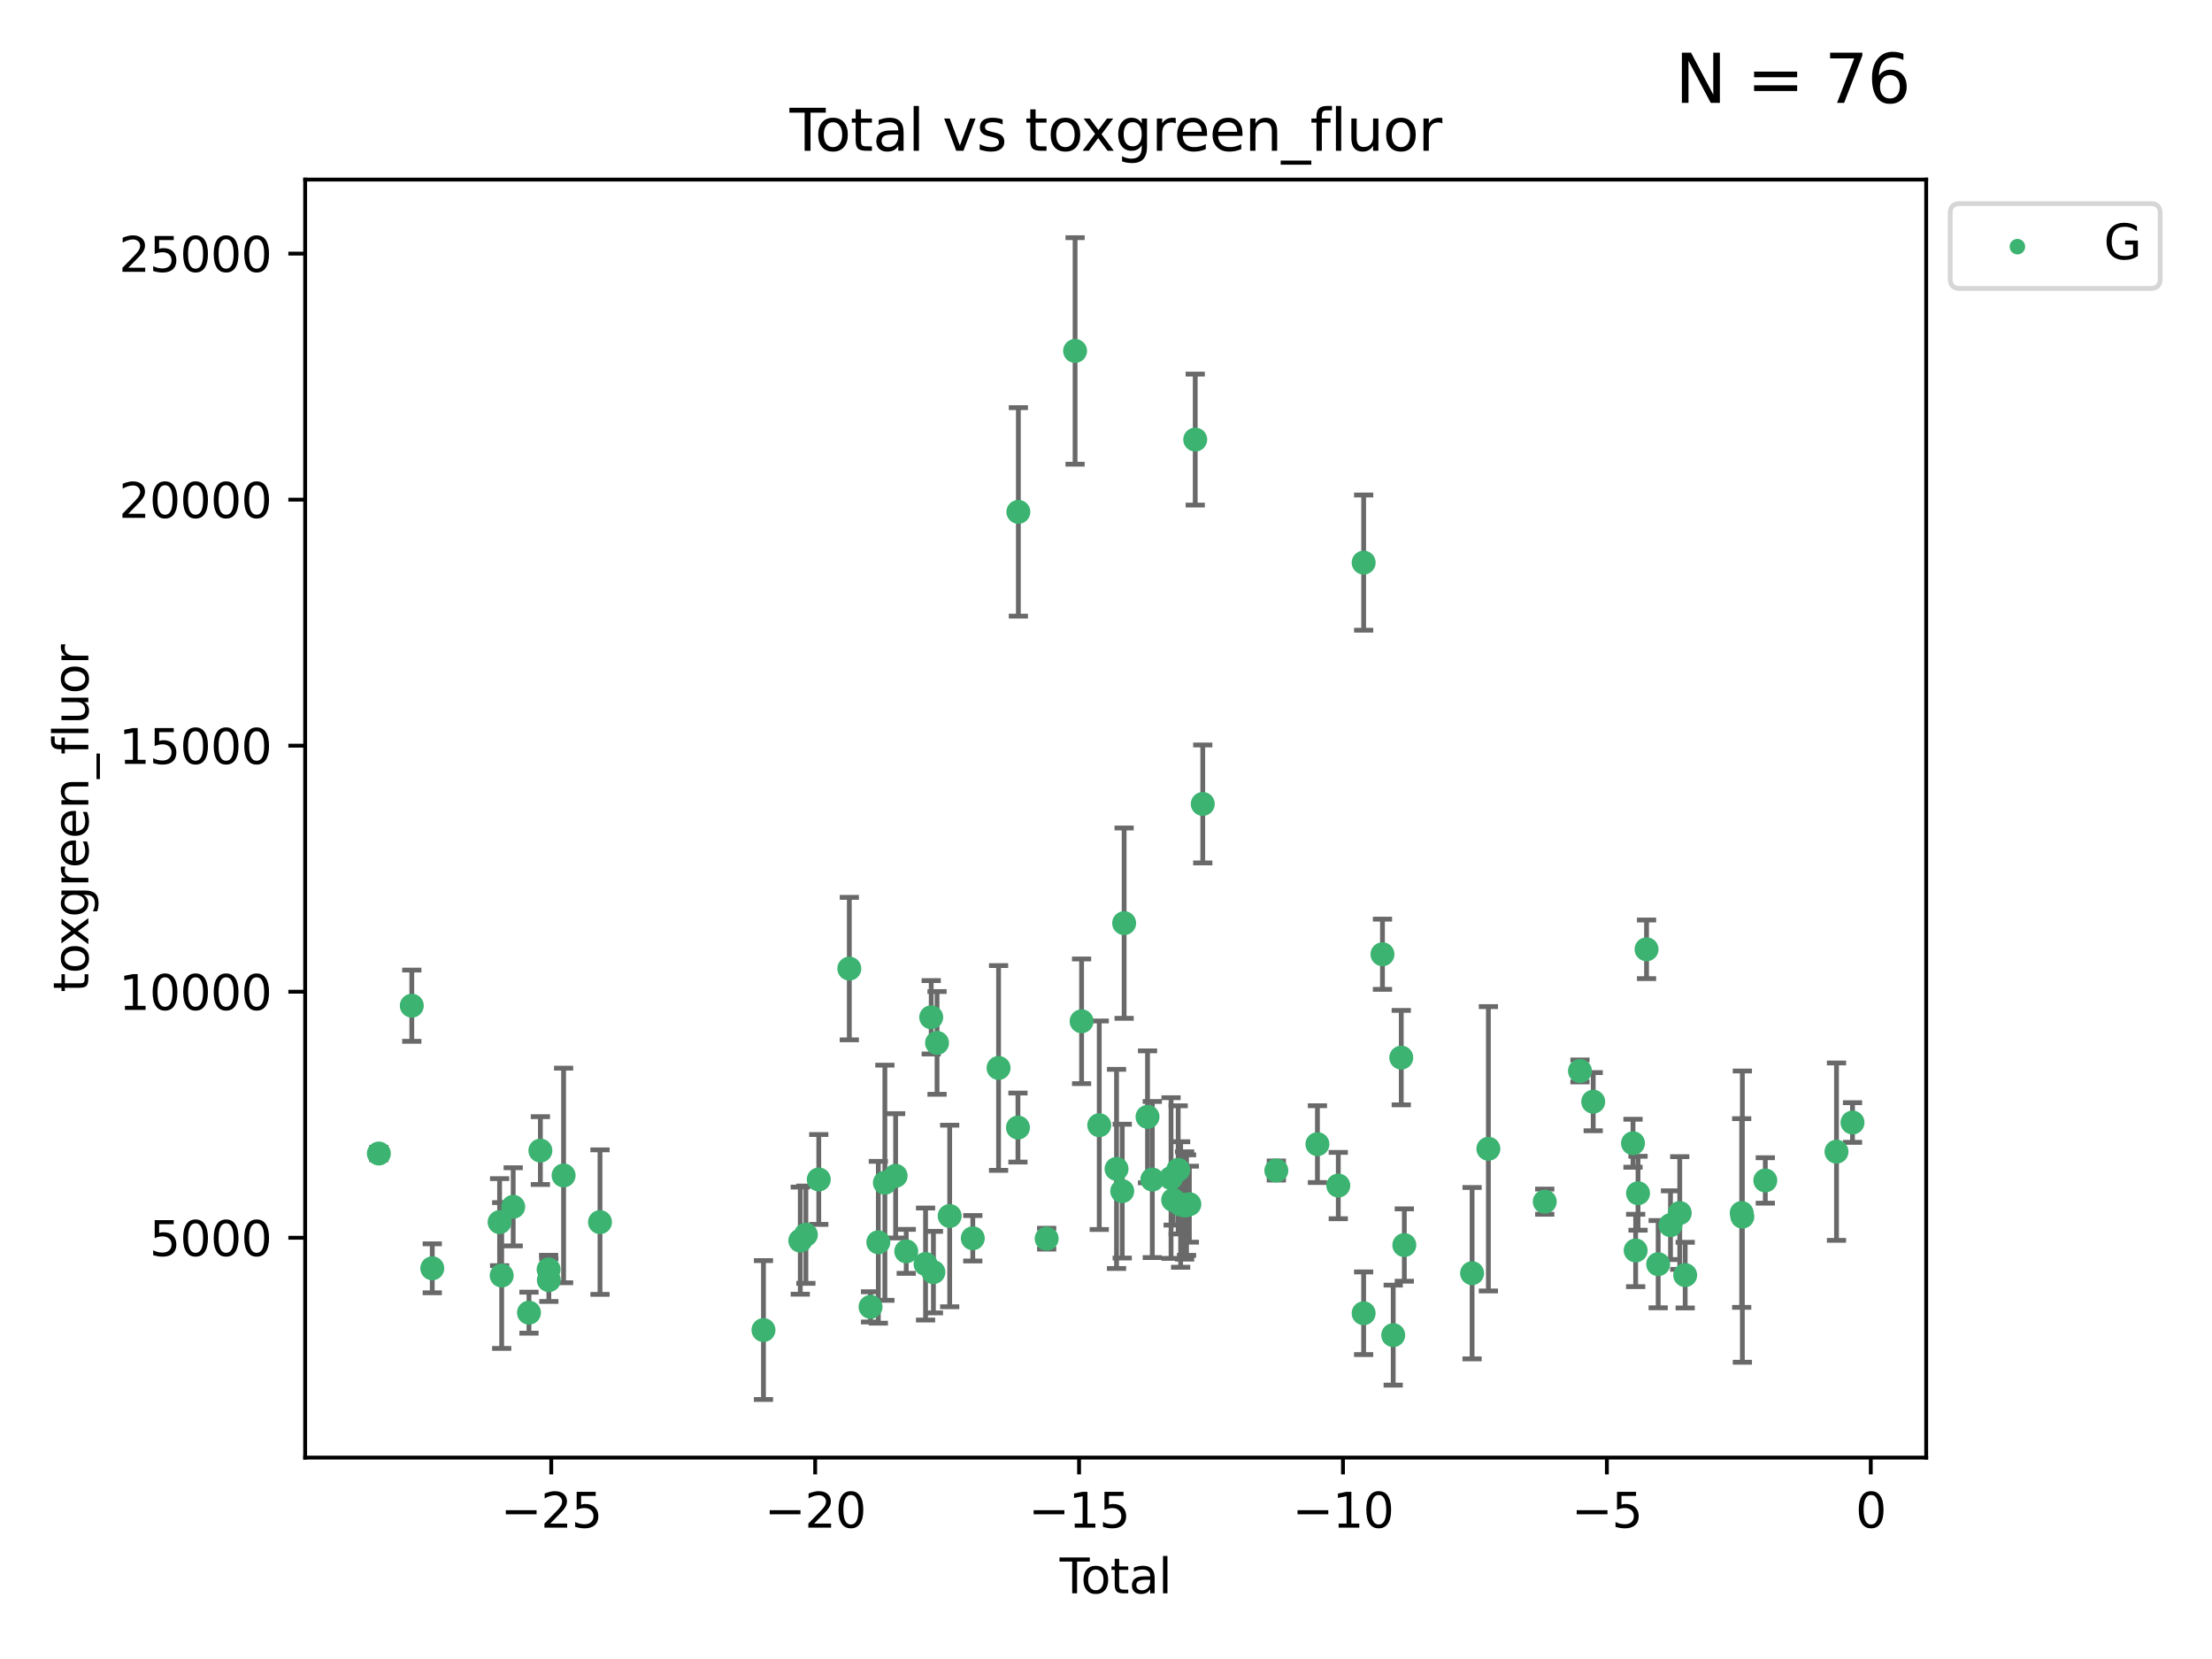 <?xml version="1.0" encoding="utf-8" standalone="no"?>
<!DOCTYPE svg PUBLIC "-//W3C//DTD SVG 1.1//EN"
  "http://www.w3.org/Graphics/SVG/1.1/DTD/svg11.dtd">
<svg xmlns:xlink="http://www.w3.org/1999/xlink" width="460.8pt" height="345.6pt" viewBox="0 0 460.8 345.6" xmlns="http://www.w3.org/2000/svg" version="1.1">
 <defs>
  <style type="text/css">*{stroke-linejoin: round; stroke-linecap: butt}</style>
 </defs>
 <g id="figure_1">
  <g id="patch_1">
   <path d="M 0 345.6 
L 460.8 345.6 
L 460.8 0 
L 0 0 
z
" style="fill: #ffffff"/>
  </g>
  <g id="axes_1">
   <g id="patch_2">
    <path d="M 63.571 303.64 
L 401.26 303.64 
L 401.26 37.411 
L 63.571 37.411 
z
" style="fill: #ffffff"/>
   </g>
   <g id="PathCollection_1">
    <defs>
     <path id="ma7e3e841c3" d="M 0 1.118 
C 0.297 1.118 0.581 1 0.791 0.791 
C 1 0.581 1.118 0.297 1.118 0 
C 1.118 -0.297 1 -0.581 0.791 -0.791 
C 0.581 -1 0.297 -1.118 0 -1.118 
C -0.297 -1.118 -0.581 -1 -0.791 -0.791 
C -1 -0.581 -1.118 -0.297 -1.118 0 
C -1.118 0.297 -1 0.581 -0.791 0.791 
C -0.581 1 -0.297 1.118 0 1.118 
z
" style="stroke: #3cb371"/>
    </defs>
    <g clip-path="url(#pd34a55f115)">
     <use xlink:href="#ma7e3e841c3" x="78.921" y="240.299" style="fill: #3cb371; stroke: #3cb371"/>
     <use xlink:href="#ma7e3e841c3" x="85.785" y="209.503" style="fill: #3cb371; stroke: #3cb371"/>
     <use xlink:href="#ma7e3e841c3" x="90.049" y="264.212" style="fill: #3cb371; stroke: #3cb371"/>
     <use xlink:href="#ma7e3e841c3" x="104.076" y="254.595" style="fill: #3cb371; stroke: #3cb371"/>
     <use xlink:href="#ma7e3e841c3" x="104.513" y="265.711" style="fill: #3cb371; stroke: #3cb371"/>
     <use xlink:href="#ma7e3e841c3" x="106.91" y="251.399" style="fill: #3cb371; stroke: #3cb371"/>
     <use xlink:href="#ma7e3e841c3" x="110.196" y="273.451" style="fill: #3cb371; stroke: #3cb371"/>
     <use xlink:href="#ma7e3e841c3" x="112.572" y="239.687" style="fill: #3cb371; stroke: #3cb371"/>
     <use xlink:href="#ma7e3e841c3" x="114.287" y="264.455" style="fill: #3cb371; stroke: #3cb371"/>
     <use xlink:href="#ma7e3e841c3" x="114.333" y="266.675" style="fill: #3cb371; stroke: #3cb371"/>
     <use xlink:href="#ma7e3e841c3" x="117.409" y="244.868" style="fill: #3cb371; stroke: #3cb371"/>
     <use xlink:href="#ma7e3e841c3" x="124.992" y="254.591" style="fill: #3cb371; stroke: #3cb371"/>
     <use xlink:href="#ma7e3e841c3" x="159.045" y="277.073" style="fill: #3cb371; stroke: #3cb371"/>
     <use xlink:href="#ma7e3e841c3" x="166.713" y="258.45" style="fill: #3cb371; stroke: #3cb371"/>
     <use xlink:href="#ma7e3e841c3" x="167.88" y="257.208" style="fill: #3cb371; stroke: #3cb371"/>
     <use xlink:href="#ma7e3e841c3" x="170.565" y="245.703" style="fill: #3cb371; stroke: #3cb371"/>
     <use xlink:href="#ma7e3e841c3" x="176.928" y="201.776" style="fill: #3cb371; stroke: #3cb371"/>
     <use xlink:href="#ma7e3e841c3" x="181.351" y="272.245" style="fill: #3cb371; stroke: #3cb371"/>
     <use xlink:href="#ma7e3e841c3" x="182.971" y="258.786" style="fill: #3cb371; stroke: #3cb371"/>
     <use xlink:href="#ma7e3e841c3" x="184.336" y="246.382" style="fill: #3cb371; stroke: #3cb371"/>
     <use xlink:href="#ma7e3e841c3" x="186.574" y="244.947" style="fill: #3cb371; stroke: #3cb371"/>
     <use xlink:href="#ma7e3e841c3" x="188.787" y="260.679" style="fill: #3cb371; stroke: #3cb371"/>
     <use xlink:href="#ma7e3e841c3" x="192.812" y="263.32" style="fill: #3cb371; stroke: #3cb371"/>
     <use xlink:href="#ma7e3e841c3" x="193.988" y="211.918" style="fill: #3cb371; stroke: #3cb371"/>
     <use xlink:href="#ma7e3e841c3" x="194.447" y="265.008" style="fill: #3cb371; stroke: #3cb371"/>
     <use xlink:href="#ma7e3e841c3" x="195.203" y="217.256" style="fill: #3cb371; stroke: #3cb371"/>
     <use xlink:href="#ma7e3e841c3" x="197.837" y="253.313" style="fill: #3cb371; stroke: #3cb371"/>
     <use xlink:href="#ma7e3e841c3" x="202.649" y="257.952" style="fill: #3cb371; stroke: #3cb371"/>
     <use xlink:href="#ma7e3e841c3" x="208.019" y="222.477" style="fill: #3cb371; stroke: #3cb371"/>
     <use xlink:href="#ma7e3e841c3" x="212.057" y="234.891" style="fill: #3cb371; stroke: #3cb371"/>
     <use xlink:href="#ma7e3e841c3" x="212.144" y="106.634" style="fill: #3cb371; stroke: #3cb371"/>
     <use xlink:href="#ma7e3e841c3" x="218.04" y="258.042" style="fill: #3cb371; stroke: #3cb371"/>
     <use xlink:href="#ma7e3e841c3" x="223.96" y="73.106" style="fill: #3cb371; stroke: #3cb371"/>
     <use xlink:href="#ma7e3e841c3" x="225.315" y="212.753" style="fill: #3cb371; stroke: #3cb371"/>
     <use xlink:href="#ma7e3e841c3" x="228.993" y="234.403" style="fill: #3cb371; stroke: #3cb371"/>
     <use xlink:href="#ma7e3e841c3" x="232.596" y="243.505" style="fill: #3cb371; stroke: #3cb371"/>
     <use xlink:href="#ma7e3e841c3" x="233.781" y="248.134" style="fill: #3cb371; stroke: #3cb371"/>
     <use xlink:href="#ma7e3e841c3" x="234.179" y="192.308" style="fill: #3cb371; stroke: #3cb371"/>
     <use xlink:href="#ma7e3e841c3" x="239.053" y="232.661" style="fill: #3cb371; stroke: #3cb371"/>
     <use xlink:href="#ma7e3e841c3" x="240.046" y="245.721" style="fill: #3cb371; stroke: #3cb371"/>
     <use xlink:href="#ma7e3e841c3" x="243.952" y="245.408" style="fill: #3cb371; stroke: #3cb371"/>
     <use xlink:href="#ma7e3e841c3" x="244.39" y="249.975" style="fill: #3cb371; stroke: #3cb371"/>
     <use xlink:href="#ma7e3e841c3" x="245.439" y="243.701" style="fill: #3cb371; stroke: #3cb371"/>
     <use xlink:href="#ma7e3e841c3" x="245.949" y="250.92" style="fill: #3cb371; stroke: #3cb371"/>
     <use xlink:href="#ma7e3e841c3" x="246.773" y="251.124" style="fill: #3cb371; stroke: #3cb371"/>
     <use xlink:href="#ma7e3e841c3" x="247.177" y="251.046" style="fill: #3cb371; stroke: #3cb371"/>
     <use xlink:href="#ma7e3e841c3" x="247.765" y="250.854" style="fill: #3cb371; stroke: #3cb371"/>
     <use xlink:href="#ma7e3e841c3" x="248.988" y="91.572" style="fill: #3cb371; stroke: #3cb371"/>
     <use xlink:href="#ma7e3e841c3" x="250.557" y="167.476" style="fill: #3cb371; stroke: #3cb371"/>
     <use xlink:href="#ma7e3e841c3" x="265.884" y="243.838" style="fill: #3cb371; stroke: #3cb371"/>
     <use xlink:href="#ma7e3e841c3" x="274.445" y="238.348" style="fill: #3cb371; stroke: #3cb371"/>
     <use xlink:href="#ma7e3e841c3" x="278.788" y="246.973" style="fill: #3cb371; stroke: #3cb371"/>
     <use xlink:href="#ma7e3e841c3" x="284.07" y="273.574" style="fill: #3cb371; stroke: #3cb371"/>
     <use xlink:href="#ma7e3e841c3" x="284.076" y="117.2" style="fill: #3cb371; stroke: #3cb371"/>
     <use xlink:href="#ma7e3e841c3" x="287.995" y="198.787" style="fill: #3cb371; stroke: #3cb371"/>
     <use xlink:href="#ma7e3e841c3" x="290.231" y="278.131" style="fill: #3cb371; stroke: #3cb371"/>
     <use xlink:href="#ma7e3e841c3" x="291.908" y="220.323" style="fill: #3cb371; stroke: #3cb371"/>
     <use xlink:href="#ma7e3e841c3" x="292.545" y="259.368" style="fill: #3cb371; stroke: #3cb371"/>
     <use xlink:href="#ma7e3e841c3" x="306.664" y="265.228" style="fill: #3cb371; stroke: #3cb371"/>
     <use xlink:href="#ma7e3e841c3" x="310.056" y="239.312" style="fill: #3cb371; stroke: #3cb371"/>
     <use xlink:href="#ma7e3e841c3" x="321.798" y="250.329" style="fill: #3cb371; stroke: #3cb371"/>
     <use xlink:href="#ma7e3e841c3" x="329.136" y="223.102" style="fill: #3cb371; stroke: #3cb371"/>
     <use xlink:href="#ma7e3e841c3" x="331.895" y="229.499" style="fill: #3cb371; stroke: #3cb371"/>
     <use xlink:href="#ma7e3e841c3" x="340.185" y="238.157" style="fill: #3cb371; stroke: #3cb371"/>
     <use xlink:href="#ma7e3e841c3" x="340.737" y="260.493" style="fill: #3cb371; stroke: #3cb371"/>
     <use xlink:href="#ma7e3e841c3" x="341.232" y="248.573" style="fill: #3cb371; stroke: #3cb371"/>
     <use xlink:href="#ma7e3e841c3" x="343.005" y="197.758" style="fill: #3cb371; stroke: #3cb371"/>
     <use xlink:href="#ma7e3e841c3" x="345.43" y="263.349" style="fill: #3cb371; stroke: #3cb371"/>
     <use xlink:href="#ma7e3e841c3" x="347.996" y="255.227" style="fill: #3cb371; stroke: #3cb371"/>
     <use xlink:href="#ma7e3e841c3" x="349.922" y="252.692" style="fill: #3cb371; stroke: #3cb371"/>
     <use xlink:href="#ma7e3e841c3" x="351.057" y="265.63" style="fill: #3cb371; stroke: #3cb371"/>
     <use xlink:href="#ma7e3e841c3" x="362.826" y="252.69" style="fill: #3cb371; stroke: #3cb371"/>
     <use xlink:href="#ma7e3e841c3" x="362.965" y="253.443" style="fill: #3cb371; stroke: #3cb371"/>
     <use xlink:href="#ma7e3e841c3" x="367.746" y="245.91" style="fill: #3cb371; stroke: #3cb371"/>
     <use xlink:href="#ma7e3e841c3" x="382.576" y="239.914" style="fill: #3cb371; stroke: #3cb371"/>
     <use xlink:href="#ma7e3e841c3" x="385.911" y="233.84" style="fill: #3cb371; stroke: #3cb371"/>
    </g>
   </g>
   <g id="matplotlib.axis_1">
    <g id="xtick_1">
     <g id="line2d_1">
      <defs>
       <path id="m76629c519f" d="M 0 0 
L 0 3.5 
" style="stroke: #000000; stroke-width: 0.8"/>
      </defs>
      <g>
       <use xlink:href="#m76629c519f" x="114.838" y="303.64" style="stroke: #000000; stroke-width: 0.8"/>
      </g>
     </g>
     <g id="text_1">
      <!-- −25 -->
      <g transform="translate(104.285 318.238)scale(0.1 -0.1)">
       <defs>
        <path id="DejaVuSans-2212" d="M 678 2272 
L 4684 2272 
L 4684 1741 
L 678 1741 
L 678 2272 
z
" transform="scale(0.016)"/>
        <path id="DejaVuSans-32" d="M 1228 531 
L 3431 531 
L 3431 0 
L 469 0 
L 469 531 
Q 828 903 1448 1529 
Q 2069 2156 2228 2338 
Q 2531 2678 2651 2914 
Q 2772 3150 2772 3378 
Q 2772 3750 2511 3984 
Q 2250 4219 1831 4219 
Q 1534 4219 1204 4116 
Q 875 4013 500 3803 
L 500 4441 
Q 881 4594 1212 4672 
Q 1544 4750 1819 4750 
Q 2544 4750 2975 4387 
Q 3406 4025 3406 3419 
Q 3406 3131 3298 2873 
Q 3191 2616 2906 2266 
Q 2828 2175 2409 1742 
Q 1991 1309 1228 531 
z
" transform="scale(0.016)"/>
        <path id="DejaVuSans-35" d="M 691 4666 
L 3169 4666 
L 3169 4134 
L 1269 4134 
L 1269 2991 
Q 1406 3038 1543 3061 
Q 1681 3084 1819 3084 
Q 2600 3084 3056 2656 
Q 3513 2228 3513 1497 
Q 3513 744 3044 326 
Q 2575 -91 1722 -91 
Q 1428 -91 1123 -41 
Q 819 9 494 109 
L 494 744 
Q 775 591 1075 516 
Q 1375 441 1709 441 
Q 2250 441 2565 725 
Q 2881 1009 2881 1497 
Q 2881 1984 2565 2268 
Q 2250 2553 1709 2553 
Q 1456 2553 1204 2497 
Q 953 2441 691 2322 
L 691 4666 
z
" transform="scale(0.016)"/>
       </defs>
       <use xlink:href="#DejaVuSans-2212"/>
       <use xlink:href="#DejaVuSans-32" x="83.789"/>
       <use xlink:href="#DejaVuSans-35" x="147.412"/>
      </g>
     </g>
    </g>
    <g id="xtick_2">
     <g id="line2d_2">
      <g>
       <use xlink:href="#m76629c519f" x="169.814" y="303.64" style="stroke: #000000; stroke-width: 0.8"/>
      </g>
     </g>
     <g id="text_2">
      <!-- −20 -->
      <g transform="translate(159.261 318.238)scale(0.1 -0.1)">
       <defs>
        <path id="DejaVuSans-30" d="M 2034 4250 
Q 1547 4250 1301 3770 
Q 1056 3291 1056 2328 
Q 1056 1369 1301 889 
Q 1547 409 2034 409 
Q 2525 409 2770 889 
Q 3016 1369 3016 2328 
Q 3016 3291 2770 3770 
Q 2525 4250 2034 4250 
z
M 2034 4750 
Q 2819 4750 3233 4129 
Q 3647 3509 3647 2328 
Q 3647 1150 3233 529 
Q 2819 -91 2034 -91 
Q 1250 -91 836 529 
Q 422 1150 422 2328 
Q 422 3509 836 4129 
Q 1250 4750 2034 4750 
z
" transform="scale(0.016)"/>
       </defs>
       <use xlink:href="#DejaVuSans-2212"/>
       <use xlink:href="#DejaVuSans-32" x="83.789"/>
       <use xlink:href="#DejaVuSans-30" x="147.412"/>
      </g>
     </g>
    </g>
    <g id="xtick_3">
     <g id="line2d_3">
      <g>
       <use xlink:href="#m76629c519f" x="224.79" y="303.64" style="stroke: #000000; stroke-width: 0.8"/>
      </g>
     </g>
     <g id="text_3">
      <!-- −15 -->
      <g transform="translate(214.237 318.238)scale(0.1 -0.1)">
       <defs>
        <path id="DejaVuSans-31" d="M 794 531 
L 1825 531 
L 1825 4091 
L 703 3866 
L 703 4441 
L 1819 4666 
L 2450 4666 
L 2450 531 
L 3481 531 
L 3481 0 
L 794 0 
L 794 531 
z
" transform="scale(0.016)"/>
       </defs>
       <use xlink:href="#DejaVuSans-2212"/>
       <use xlink:href="#DejaVuSans-31" x="83.789"/>
       <use xlink:href="#DejaVuSans-35" x="147.412"/>
      </g>
     </g>
    </g>
    <g id="xtick_4">
     <g id="line2d_4">
      <g>
       <use xlink:href="#m76629c519f" x="279.766" y="303.64" style="stroke: #000000; stroke-width: 0.8"/>
      </g>
     </g>
     <g id="text_4">
      <!-- −10 -->
      <g transform="translate(269.214 318.238)scale(0.1 -0.1)">
       <use xlink:href="#DejaVuSans-2212"/>
       <use xlink:href="#DejaVuSans-31" x="83.789"/>
       <use xlink:href="#DejaVuSans-30" x="147.412"/>
      </g>
     </g>
    </g>
    <g id="xtick_5">
     <g id="line2d_5">
      <g>
       <use xlink:href="#m76629c519f" x="334.742" y="303.64" style="stroke: #000000; stroke-width: 0.8"/>
      </g>
     </g>
     <g id="text_5">
      <!-- −5 -->
      <g transform="translate(327.371 318.238)scale(0.1 -0.1)">
       <use xlink:href="#DejaVuSans-2212"/>
       <use xlink:href="#DejaVuSans-35" x="83.789"/>
      </g>
     </g>
    </g>
    <g id="xtick_6">
     <g id="line2d_6">
      <g>
       <use xlink:href="#m76629c519f" x="389.718" y="303.64" style="stroke: #000000; stroke-width: 0.8"/>
      </g>
     </g>
     <g id="text_6">
      <!-- 0 -->
      <g transform="translate(386.537 318.238)scale(0.1 -0.1)">
       <use xlink:href="#DejaVuSans-30"/>
      </g>
     </g>
    </g>
    <g id="text_7">
     <!-- Total -->
     <g transform="translate(220.739 331.917)scale(0.1 -0.1)">
      <defs>
       <path id="DejaVuSans-54" d="M -19 4666 
L 3928 4666 
L 3928 4134 
L 2272 4134 
L 2272 0 
L 1638 0 
L 1638 4134 
L -19 4134 
L -19 4666 
z
" transform="scale(0.016)"/>
       <path id="DejaVuSans-6f" d="M 1959 3097 
Q 1497 3097 1228 2736 
Q 959 2375 959 1747 
Q 959 1119 1226 758 
Q 1494 397 1959 397 
Q 2419 397 2687 759 
Q 2956 1122 2956 1747 
Q 2956 2369 2687 2733 
Q 2419 3097 1959 3097 
z
M 1959 3584 
Q 2709 3584 3137 3096 
Q 3566 2609 3566 1747 
Q 3566 888 3137 398 
Q 2709 -91 1959 -91 
Q 1206 -91 779 398 
Q 353 888 353 1747 
Q 353 2609 779 3096 
Q 1206 3584 1959 3584 
z
" transform="scale(0.016)"/>
       <path id="DejaVuSans-74" d="M 1172 4494 
L 1172 3500 
L 2356 3500 
L 2356 3053 
L 1172 3053 
L 1172 1153 
Q 1172 725 1289 603 
Q 1406 481 1766 481 
L 2356 481 
L 2356 0 
L 1766 0 
Q 1100 0 847 248 
Q 594 497 594 1153 
L 594 3053 
L 172 3053 
L 172 3500 
L 594 3500 
L 594 4494 
L 1172 4494 
z
" transform="scale(0.016)"/>
       <path id="DejaVuSans-61" d="M 2194 1759 
Q 1497 1759 1228 1600 
Q 959 1441 959 1056 
Q 959 750 1161 570 
Q 1363 391 1709 391 
Q 2188 391 2477 730 
Q 2766 1069 2766 1631 
L 2766 1759 
L 2194 1759 
z
M 3341 1997 
L 3341 0 
L 2766 0 
L 2766 531 
Q 2569 213 2275 61 
Q 1981 -91 1556 -91 
Q 1019 -91 701 211 
Q 384 513 384 1019 
Q 384 1609 779 1909 
Q 1175 2209 1959 2209 
L 2766 2209 
L 2766 2266 
Q 2766 2663 2505 2880 
Q 2244 3097 1772 3097 
Q 1472 3097 1187 3025 
Q 903 2953 641 2809 
L 641 3341 
Q 956 3463 1253 3523 
Q 1550 3584 1831 3584 
Q 2591 3584 2966 3190 
Q 3341 2797 3341 1997 
z
" transform="scale(0.016)"/>
       <path id="DejaVuSans-6c" d="M 603 4863 
L 1178 4863 
L 1178 0 
L 603 0 
L 603 4863 
z
" transform="scale(0.016)"/>
      </defs>
      <use xlink:href="#DejaVuSans-54"/>
      <use xlink:href="#DejaVuSans-6f" x="44.084"/>
      <use xlink:href="#DejaVuSans-74" x="105.266"/>
      <use xlink:href="#DejaVuSans-61" x="144.475"/>
      <use xlink:href="#DejaVuSans-6c" x="205.754"/>
     </g>
    </g>
   </g>
   <g id="matplotlib.axis_2">
    <g id="ytick_1">
     <g id="line2d_7">
      <defs>
       <path id="mb46c2f38ce" d="M 0 0 
L -3.5 0 
" style="stroke: #000000; stroke-width: 0.8"/>
      </defs>
      <g>
       <use xlink:href="#mb46c2f38ce" x="63.571" y="257.843" style="stroke: #000000; stroke-width: 0.8"/>
      </g>
     </g>
     <g id="text_8">
      <!-- 5000 -->
      <g transform="translate(31.121 261.642)scale(0.1 -0.1)">
       <use xlink:href="#DejaVuSans-35"/>
       <use xlink:href="#DejaVuSans-30" x="63.623"/>
       <use xlink:href="#DejaVuSans-30" x="127.246"/>
       <use xlink:href="#DejaVuSans-30" x="190.869"/>
      </g>
     </g>
    </g>
    <g id="ytick_2">
     <g id="line2d_8">
      <g>
       <use xlink:href="#mb46c2f38ce" x="63.571" y="206.589" style="stroke: #000000; stroke-width: 0.8"/>
      </g>
     </g>
     <g id="text_9">
      <!-- 10000 -->
      <g transform="translate(24.759 210.388)scale(0.1 -0.1)">
       <use xlink:href="#DejaVuSans-31"/>
       <use xlink:href="#DejaVuSans-30" x="63.623"/>
       <use xlink:href="#DejaVuSans-30" x="127.246"/>
       <use xlink:href="#DejaVuSans-30" x="190.869"/>
       <use xlink:href="#DejaVuSans-30" x="254.492"/>
      </g>
     </g>
    </g>
    <g id="ytick_3">
     <g id="line2d_9">
      <g>
       <use xlink:href="#mb46c2f38ce" x="63.571" y="155.335" style="stroke: #000000; stroke-width: 0.8"/>
      </g>
     </g>
     <g id="text_10">
      <!-- 15000 -->
      <g transform="translate(24.759 159.135)scale(0.1 -0.1)">
       <use xlink:href="#DejaVuSans-31"/>
       <use xlink:href="#DejaVuSans-35" x="63.623"/>
       <use xlink:href="#DejaVuSans-30" x="127.246"/>
       <use xlink:href="#DejaVuSans-30" x="190.869"/>
       <use xlink:href="#DejaVuSans-30" x="254.492"/>
      </g>
     </g>
    </g>
    <g id="ytick_4">
     <g id="line2d_10">
      <g>
       <use xlink:href="#mb46c2f38ce" x="63.571" y="104.082" style="stroke: #000000; stroke-width: 0.8"/>
      </g>
     </g>
     <g id="text_11">
      <!-- 20000 -->
      <g transform="translate(24.759 107.881)scale(0.1 -0.1)">
       <use xlink:href="#DejaVuSans-32"/>
       <use xlink:href="#DejaVuSans-30" x="63.623"/>
       <use xlink:href="#DejaVuSans-30" x="127.246"/>
       <use xlink:href="#DejaVuSans-30" x="190.869"/>
       <use xlink:href="#DejaVuSans-30" x="254.492"/>
      </g>
     </g>
    </g>
    <g id="ytick_5">
     <g id="line2d_11">
      <g>
       <use xlink:href="#mb46c2f38ce" x="63.571" y="52.828" style="stroke: #000000; stroke-width: 0.8"/>
      </g>
     </g>
     <g id="text_12">
      <!-- 25000 -->
      <g transform="translate(24.759 56.627)scale(0.1 -0.1)">
       <use xlink:href="#DejaVuSans-32"/>
       <use xlink:href="#DejaVuSans-35" x="63.623"/>
       <use xlink:href="#DejaVuSans-30" x="127.246"/>
       <use xlink:href="#DejaVuSans-30" x="190.869"/>
       <use xlink:href="#DejaVuSans-30" x="254.492"/>
      </g>
     </g>
    </g>
    <g id="text_13">
     <!-- toxgreen_fluor -->
     <g transform="translate(18.401 206.72)rotate(-90)scale(0.1 -0.1)">
      <defs>
       <path id="DejaVuSans-78" d="M 3513 3500 
L 2247 1797 
L 3578 0 
L 2900 0 
L 1881 1375 
L 863 0 
L 184 0 
L 1544 1831 
L 300 3500 
L 978 3500 
L 1906 2253 
L 2834 3500 
L 3513 3500 
z
" transform="scale(0.016)"/>
       <path id="DejaVuSans-67" d="M 2906 1791 
Q 2906 2416 2648 2759 
Q 2391 3103 1925 3103 
Q 1463 3103 1205 2759 
Q 947 2416 947 1791 
Q 947 1169 1205 825 
Q 1463 481 1925 481 
Q 2391 481 2648 825 
Q 2906 1169 2906 1791 
z
M 3481 434 
Q 3481 -459 3084 -895 
Q 2688 -1331 1869 -1331 
Q 1566 -1331 1297 -1286 
Q 1028 -1241 775 -1147 
L 775 -588 
Q 1028 -725 1275 -790 
Q 1522 -856 1778 -856 
Q 2344 -856 2625 -561 
Q 2906 -266 2906 331 
L 2906 616 
Q 2728 306 2450 153 
Q 2172 0 1784 0 
Q 1141 0 747 490 
Q 353 981 353 1791 
Q 353 2603 747 3093 
Q 1141 3584 1784 3584 
Q 2172 3584 2450 3431 
Q 2728 3278 2906 2969 
L 2906 3500 
L 3481 3500 
L 3481 434 
z
" transform="scale(0.016)"/>
       <path id="DejaVuSans-72" d="M 2631 2963 
Q 2534 3019 2420 3045 
Q 2306 3072 2169 3072 
Q 1681 3072 1420 2755 
Q 1159 2438 1159 1844 
L 1159 0 
L 581 0 
L 581 3500 
L 1159 3500 
L 1159 2956 
Q 1341 3275 1631 3429 
Q 1922 3584 2338 3584 
Q 2397 3584 2469 3576 
Q 2541 3569 2628 3553 
L 2631 2963 
z
" transform="scale(0.016)"/>
       <path id="DejaVuSans-65" d="M 3597 1894 
L 3597 1613 
L 953 1613 
Q 991 1019 1311 708 
Q 1631 397 2203 397 
Q 2534 397 2845 478 
Q 3156 559 3463 722 
L 3463 178 
Q 3153 47 2828 -22 
Q 2503 -91 2169 -91 
Q 1331 -91 842 396 
Q 353 884 353 1716 
Q 353 2575 817 3079 
Q 1281 3584 2069 3584 
Q 2775 3584 3186 3129 
Q 3597 2675 3597 1894 
z
M 3022 2063 
Q 3016 2534 2758 2815 
Q 2500 3097 2075 3097 
Q 1594 3097 1305 2825 
Q 1016 2553 972 2059 
L 3022 2063 
z
" transform="scale(0.016)"/>
       <path id="DejaVuSans-6e" d="M 3513 2113 
L 3513 0 
L 2938 0 
L 2938 2094 
Q 2938 2591 2744 2837 
Q 2550 3084 2163 3084 
Q 1697 3084 1428 2787 
Q 1159 2491 1159 1978 
L 1159 0 
L 581 0 
L 581 3500 
L 1159 3500 
L 1159 2956 
Q 1366 3272 1645 3428 
Q 1925 3584 2291 3584 
Q 2894 3584 3203 3211 
Q 3513 2838 3513 2113 
z
" transform="scale(0.016)"/>
       <path id="DejaVuSans-5f" d="M 3263 -1063 
L 3263 -1509 
L -63 -1509 
L -63 -1063 
L 3263 -1063 
z
" transform="scale(0.016)"/>
       <path id="DejaVuSans-66" d="M 2375 4863 
L 2375 4384 
L 1825 4384 
Q 1516 4384 1395 4259 
Q 1275 4134 1275 3809 
L 1275 3500 
L 2222 3500 
L 2222 3053 
L 1275 3053 
L 1275 0 
L 697 0 
L 697 3053 
L 147 3053 
L 147 3500 
L 697 3500 
L 697 3744 
Q 697 4328 969 4595 
Q 1241 4863 1831 4863 
L 2375 4863 
z
" transform="scale(0.016)"/>
       <path id="DejaVuSans-75" d="M 544 1381 
L 544 3500 
L 1119 3500 
L 1119 1403 
Q 1119 906 1312 657 
Q 1506 409 1894 409 
Q 2359 409 2629 706 
Q 2900 1003 2900 1516 
L 2900 3500 
L 3475 3500 
L 3475 0 
L 2900 0 
L 2900 538 
Q 2691 219 2414 64 
Q 2138 -91 1772 -91 
Q 1169 -91 856 284 
Q 544 659 544 1381 
z
M 1991 3584 
L 1991 3584 
z
" transform="scale(0.016)"/>
      </defs>
      <use xlink:href="#DejaVuSans-74"/>
      <use xlink:href="#DejaVuSans-6f" x="39.209"/>
      <use xlink:href="#DejaVuSans-78" x="97.266"/>
      <use xlink:href="#DejaVuSans-67" x="156.445"/>
      <use xlink:href="#DejaVuSans-72" x="219.922"/>
      <use xlink:href="#DejaVuSans-65" x="258.785"/>
      <use xlink:href="#DejaVuSans-65" x="320.309"/>
      <use xlink:href="#DejaVuSans-6e" x="381.832"/>
      <use xlink:href="#DejaVuSans-5f" x="445.211"/>
      <use xlink:href="#DejaVuSans-66" x="495.211"/>
      <use xlink:href="#DejaVuSans-6c" x="530.416"/>
      <use xlink:href="#DejaVuSans-75" x="558.199"/>
      <use xlink:href="#DejaVuSans-6f" x="621.578"/>
      <use xlink:href="#DejaVuSans-72" x="682.76"/>
     </g>
    </g>
   </g>
   <g id="LineCollection_1">
    <path d="M 78.921 241.574 
L 78.921 239.023 
" clip-path="url(#pd34a55f115)" style="fill: none; stroke: #696969"/>
    <path d="M 85.785 216.921 
L 85.785 202.085 
" clip-path="url(#pd34a55f115)" style="fill: none; stroke: #696969"/>
    <path d="M 90.049 269.309 
L 90.049 259.114 
" clip-path="url(#pd34a55f115)" style="fill: none; stroke: #696969"/>
    <path d="M 104.076 263.659 
L 104.076 245.531 
" clip-path="url(#pd34a55f115)" style="fill: none; stroke: #696969"/>
    <path d="M 104.513 280.896 
L 104.513 250.525 
" clip-path="url(#pd34a55f115)" style="fill: none; stroke: #696969"/>
    <path d="M 106.91 259.542 
L 106.91 243.256 
" clip-path="url(#pd34a55f115)" style="fill: none; stroke: #696969"/>
    <path d="M 110.196 277.722 
L 110.196 269.179 
" clip-path="url(#pd34a55f115)" style="fill: none; stroke: #696969"/>
    <path d="M 112.572 246.751 
L 112.572 232.623 
" clip-path="url(#pd34a55f115)" style="fill: none; stroke: #696969"/>
    <path d="M 114.287 267.413 
L 114.287 261.497 
" clip-path="url(#pd34a55f115)" style="fill: none; stroke: #696969"/>
    <path d="M 114.333 271.115 
L 114.333 262.235 
" clip-path="url(#pd34a55f115)" style="fill: none; stroke: #696969"/>
    <path d="M 117.409 267.222 
L 117.409 222.515 
" clip-path="url(#pd34a55f115)" style="fill: none; stroke: #696969"/>
    <path d="M 124.992 269.646 
L 124.992 239.537 
" clip-path="url(#pd34a55f115)" style="fill: none; stroke: #696969"/>
    <path d="M 159.045 291.539 
L 159.045 262.607 
" clip-path="url(#pd34a55f115)" style="fill: none; stroke: #696969"/>
    <path d="M 166.713 269.608 
L 166.713 247.292 
" clip-path="url(#pd34a55f115)" style="fill: none; stroke: #696969"/>
    <path d="M 167.88 267.345 
L 167.88 247.072 
" clip-path="url(#pd34a55f115)" style="fill: none; stroke: #696969"/>
    <path d="M 170.565 255.061 
L 170.565 236.345 
" clip-path="url(#pd34a55f115)" style="fill: none; stroke: #696969"/>
    <path d="M 176.928 216.615 
L 176.928 186.936 
" clip-path="url(#pd34a55f115)" style="fill: none; stroke: #696969"/>
    <path d="M 181.351 275.395 
L 181.351 269.095 
" clip-path="url(#pd34a55f115)" style="fill: none; stroke: #696969"/>
    <path d="M 182.971 275.639 
L 182.971 241.932 
" clip-path="url(#pd34a55f115)" style="fill: none; stroke: #696969"/>
    <path d="M 184.336 270.877 
L 184.336 221.887 
" clip-path="url(#pd34a55f115)" style="fill: none; stroke: #696969"/>
    <path d="M 186.574 257.898 
L 186.574 231.996 
" clip-path="url(#pd34a55f115)" style="fill: none; stroke: #696969"/>
    <path d="M 188.787 265.262 
L 188.787 256.097 
" clip-path="url(#pd34a55f115)" style="fill: none; stroke: #696969"/>
    <path d="M 192.812 274.989 
L 192.812 251.652 
" clip-path="url(#pd34a55f115)" style="fill: none; stroke: #696969"/>
    <path d="M 193.988 219.562 
L 193.988 204.275 
" clip-path="url(#pd34a55f115)" style="fill: none; stroke: #696969"/>
    <path d="M 194.447 273.502 
L 194.447 256.514 
" clip-path="url(#pd34a55f115)" style="fill: none; stroke: #696969"/>
    <path d="M 195.203 227.96 
L 195.203 206.552 
" clip-path="url(#pd34a55f115)" style="fill: none; stroke: #696969"/>
    <path d="M 197.837 272.224 
L 197.837 234.402 
" clip-path="url(#pd34a55f115)" style="fill: none; stroke: #696969"/>
    <path d="M 202.649 262.686 
L 202.649 253.219 
" clip-path="url(#pd34a55f115)" style="fill: none; stroke: #696969"/>
    <path d="M 208.019 243.804 
L 208.019 201.15 
" clip-path="url(#pd34a55f115)" style="fill: none; stroke: #696969"/>
    <path d="M 212.057 242.077 
L 212.057 227.706 
" clip-path="url(#pd34a55f115)" style="fill: none; stroke: #696969"/>
    <path d="M 212.144 128.347 
L 212.144 84.922 
" clip-path="url(#pd34a55f115)" style="fill: none; stroke: #696969"/>
    <path d="M 218.04 260.22 
L 218.04 255.865 
" clip-path="url(#pd34a55f115)" style="fill: none; stroke: #696969"/>
    <path d="M 223.96 96.699 
L 223.96 49.513 
" clip-path="url(#pd34a55f115)" style="fill: none; stroke: #696969"/>
    <path d="M 225.315 225.734 
L 225.315 199.773 
" clip-path="url(#pd34a55f115)" style="fill: none; stroke: #696969"/>
    <path d="M 228.993 256.121 
L 228.993 212.684 
" clip-path="url(#pd34a55f115)" style="fill: none; stroke: #696969"/>
    <path d="M 232.596 264.249 
L 232.596 222.761 
" clip-path="url(#pd34a55f115)" style="fill: none; stroke: #696969"/>
    <path d="M 233.781 262.072 
L 233.781 234.195 
" clip-path="url(#pd34a55f115)" style="fill: none; stroke: #696969"/>
    <path d="M 234.179 212.13 
L 234.179 172.487 
" clip-path="url(#pd34a55f115)" style="fill: none; stroke: #696969"/>
    <path d="M 239.053 246.403 
L 239.053 218.919 
" clip-path="url(#pd34a55f115)" style="fill: none; stroke: #696969"/>
    <path d="M 240.046 261.978 
L 240.046 229.464 
" clip-path="url(#pd34a55f115)" style="fill: none; stroke: #696969"/>
    <path d="M 243.952 262.143 
L 243.952 228.673 
" clip-path="url(#pd34a55f115)" style="fill: none; stroke: #696969"/>
    <path d="M 244.39 255.207 
L 244.39 244.744 
" clip-path="url(#pd34a55f115)" style="fill: none; stroke: #696969"/>
    <path d="M 245.439 257.049 
L 245.439 230.353 
" clip-path="url(#pd34a55f115)" style="fill: none; stroke: #696969"/>
    <path d="M 245.949 263.994 
L 245.949 237.846 
" clip-path="url(#pd34a55f115)" style="fill: none; stroke: #696969"/>
    <path d="M 246.773 262.308 
L 246.773 239.94 
" clip-path="url(#pd34a55f115)" style="fill: none; stroke: #696969"/>
    <path d="M 247.177 261.512 
L 247.177 240.581 
" clip-path="url(#pd34a55f115)" style="fill: none; stroke: #696969"/>
    <path d="M 247.765 258.771 
L 247.765 242.937 
" clip-path="url(#pd34a55f115)" style="fill: none; stroke: #696969"/>
    <path d="M 248.988 105.212 
L 248.988 77.931 
" clip-path="url(#pd34a55f115)" style="fill: none; stroke: #696969"/>
    <path d="M 250.557 179.76 
L 250.557 155.192 
" clip-path="url(#pd34a55f115)" style="fill: none; stroke: #696969"/>
    <path d="M 265.884 245.831 
L 265.884 241.846 
" clip-path="url(#pd34a55f115)" style="fill: none; stroke: #696969"/>
    <path d="M 274.445 246.347 
L 274.445 230.348 
" clip-path="url(#pd34a55f115)" style="fill: none; stroke: #696969"/>
    <path d="M 278.788 253.884 
L 278.788 240.062 
" clip-path="url(#pd34a55f115)" style="fill: none; stroke: #696969"/>
    <path d="M 284.07 282.183 
L 284.07 264.966 
" clip-path="url(#pd34a55f115)" style="fill: none; stroke: #696969"/>
    <path d="M 284.076 131.281 
L 284.076 103.119 
" clip-path="url(#pd34a55f115)" style="fill: none; stroke: #696969"/>
    <path d="M 287.995 206.104 
L 287.995 191.471 
" clip-path="url(#pd34a55f115)" style="fill: none; stroke: #696969"/>
    <path d="M 290.231 288.547 
L 290.231 267.715 
" clip-path="url(#pd34a55f115)" style="fill: none; stroke: #696969"/>
    <path d="M 291.908 230.16 
L 291.908 210.487 
" clip-path="url(#pd34a55f115)" style="fill: none; stroke: #696969"/>
    <path d="M 292.545 266.905 
L 292.545 251.831 
" clip-path="url(#pd34a55f115)" style="fill: none; stroke: #696969"/>
    <path d="M 306.664 283.078 
L 306.664 247.377 
" clip-path="url(#pd34a55f115)" style="fill: none; stroke: #696969"/>
    <path d="M 310.056 268.931 
L 310.056 209.693 
" clip-path="url(#pd34a55f115)" style="fill: none; stroke: #696969"/>
    <path d="M 321.798 252.952 
L 321.798 247.706 
" clip-path="url(#pd34a55f115)" style="fill: none; stroke: #696969"/>
    <path d="M 329.136 225.393 
L 329.136 220.812 
" clip-path="url(#pd34a55f115)" style="fill: none; stroke: #696969"/>
    <path d="M 331.895 235.557 
L 331.895 223.441 
" clip-path="url(#pd34a55f115)" style="fill: none; stroke: #696969"/>
    <path d="M 340.185 243.156 
L 340.185 233.159 
" clip-path="url(#pd34a55f115)" style="fill: none; stroke: #696969"/>
    <path d="M 340.737 268.032 
L 340.737 252.954 
" clip-path="url(#pd34a55f115)" style="fill: none; stroke: #696969"/>
    <path d="M 341.232 256.275 
L 341.232 240.872 
" clip-path="url(#pd34a55f115)" style="fill: none; stroke: #696969"/>
    <path d="M 343.005 203.862 
L 343.005 191.654 
" clip-path="url(#pd34a55f115)" style="fill: none; stroke: #696969"/>
    <path d="M 345.43 272.436 
L 345.43 254.262 
" clip-path="url(#pd34a55f115)" style="fill: none; stroke: #696969"/>
    <path d="M 347.996 262.384 
L 347.996 248.07 
" clip-path="url(#pd34a55f115)" style="fill: none; stroke: #696969"/>
    <path d="M 349.922 264.428 
L 349.922 240.955 
" clip-path="url(#pd34a55f115)" style="fill: none; stroke: #696969"/>
    <path d="M 351.057 272.472 
L 351.057 258.789 
" clip-path="url(#pd34a55f115)" style="fill: none; stroke: #696969"/>
    <path d="M 362.826 272.345 
L 362.826 233.034 
" clip-path="url(#pd34a55f115)" style="fill: none; stroke: #696969"/>
    <path d="M 362.965 283.777 
L 362.965 223.109 
" clip-path="url(#pd34a55f115)" style="fill: none; stroke: #696969"/>
    <path d="M 367.746 250.645 
L 367.746 241.175 
" clip-path="url(#pd34a55f115)" style="fill: none; stroke: #696969"/>
    <path d="M 382.576 258.389 
L 382.576 221.439 
" clip-path="url(#pd34a55f115)" style="fill: none; stroke: #696969"/>
    <path d="M 385.911 237.968 
L 385.911 229.713 
" clip-path="url(#pd34a55f115)" style="fill: none; stroke: #696969"/>
   </g>
   <g id="line2d_12">
    <defs>
     <path id="m3c5a29a6e4" d="M 2 0 
L -2 -0 
" style="stroke: #696969"/>
    </defs>
    <g clip-path="url(#pd34a55f115)">
     <use xlink:href="#m3c5a29a6e4" x="78.921" y="241.574" style="fill: #696969; stroke: #696969"/>
     <use xlink:href="#m3c5a29a6e4" x="85.785" y="216.921" style="fill: #696969; stroke: #696969"/>
     <use xlink:href="#m3c5a29a6e4" x="90.049" y="269.309" style="fill: #696969; stroke: #696969"/>
     <use xlink:href="#m3c5a29a6e4" x="104.076" y="263.659" style="fill: #696969; stroke: #696969"/>
     <use xlink:href="#m3c5a29a6e4" x="104.513" y="280.896" style="fill: #696969; stroke: #696969"/>
     <use xlink:href="#m3c5a29a6e4" x="106.91" y="259.542" style="fill: #696969; stroke: #696969"/>
     <use xlink:href="#m3c5a29a6e4" x="110.196" y="277.722" style="fill: #696969; stroke: #696969"/>
     <use xlink:href="#m3c5a29a6e4" x="112.572" y="246.751" style="fill: #696969; stroke: #696969"/>
     <use xlink:href="#m3c5a29a6e4" x="114.287" y="267.413" style="fill: #696969; stroke: #696969"/>
     <use xlink:href="#m3c5a29a6e4" x="114.333" y="271.115" style="fill: #696969; stroke: #696969"/>
     <use xlink:href="#m3c5a29a6e4" x="117.409" y="267.222" style="fill: #696969; stroke: #696969"/>
     <use xlink:href="#m3c5a29a6e4" x="124.992" y="269.646" style="fill: #696969; stroke: #696969"/>
     <use xlink:href="#m3c5a29a6e4" x="159.045" y="291.539" style="fill: #696969; stroke: #696969"/>
     <use xlink:href="#m3c5a29a6e4" x="166.713" y="269.608" style="fill: #696969; stroke: #696969"/>
     <use xlink:href="#m3c5a29a6e4" x="167.88" y="267.345" style="fill: #696969; stroke: #696969"/>
     <use xlink:href="#m3c5a29a6e4" x="170.565" y="255.061" style="fill: #696969; stroke: #696969"/>
     <use xlink:href="#m3c5a29a6e4" x="176.928" y="216.615" style="fill: #696969; stroke: #696969"/>
     <use xlink:href="#m3c5a29a6e4" x="181.351" y="275.395" style="fill: #696969; stroke: #696969"/>
     <use xlink:href="#m3c5a29a6e4" x="182.971" y="275.639" style="fill: #696969; stroke: #696969"/>
     <use xlink:href="#m3c5a29a6e4" x="184.336" y="270.877" style="fill: #696969; stroke: #696969"/>
     <use xlink:href="#m3c5a29a6e4" x="186.574" y="257.898" style="fill: #696969; stroke: #696969"/>
     <use xlink:href="#m3c5a29a6e4" x="188.787" y="265.262" style="fill: #696969; stroke: #696969"/>
     <use xlink:href="#m3c5a29a6e4" x="192.812" y="274.989" style="fill: #696969; stroke: #696969"/>
     <use xlink:href="#m3c5a29a6e4" x="193.988" y="219.562" style="fill: #696969; stroke: #696969"/>
     <use xlink:href="#m3c5a29a6e4" x="194.447" y="273.502" style="fill: #696969; stroke: #696969"/>
     <use xlink:href="#m3c5a29a6e4" x="195.203" y="227.96" style="fill: #696969; stroke: #696969"/>
     <use xlink:href="#m3c5a29a6e4" x="197.837" y="272.224" style="fill: #696969; stroke: #696969"/>
     <use xlink:href="#m3c5a29a6e4" x="202.649" y="262.686" style="fill: #696969; stroke: #696969"/>
     <use xlink:href="#m3c5a29a6e4" x="208.019" y="243.804" style="fill: #696969; stroke: #696969"/>
     <use xlink:href="#m3c5a29a6e4" x="212.057" y="242.077" style="fill: #696969; stroke: #696969"/>
     <use xlink:href="#m3c5a29a6e4" x="212.144" y="128.347" style="fill: #696969; stroke: #696969"/>
     <use xlink:href="#m3c5a29a6e4" x="218.04" y="260.22" style="fill: #696969; stroke: #696969"/>
     <use xlink:href="#m3c5a29a6e4" x="223.96" y="96.699" style="fill: #696969; stroke: #696969"/>
     <use xlink:href="#m3c5a29a6e4" x="225.315" y="225.734" style="fill: #696969; stroke: #696969"/>
     <use xlink:href="#m3c5a29a6e4" x="228.993" y="256.121" style="fill: #696969; stroke: #696969"/>
     <use xlink:href="#m3c5a29a6e4" x="232.596" y="264.249" style="fill: #696969; stroke: #696969"/>
     <use xlink:href="#m3c5a29a6e4" x="233.781" y="262.072" style="fill: #696969; stroke: #696969"/>
     <use xlink:href="#m3c5a29a6e4" x="234.179" y="212.13" style="fill: #696969; stroke: #696969"/>
     <use xlink:href="#m3c5a29a6e4" x="239.053" y="246.403" style="fill: #696969; stroke: #696969"/>
     <use xlink:href="#m3c5a29a6e4" x="240.046" y="261.978" style="fill: #696969; stroke: #696969"/>
     <use xlink:href="#m3c5a29a6e4" x="243.952" y="262.143" style="fill: #696969; stroke: #696969"/>
     <use xlink:href="#m3c5a29a6e4" x="244.39" y="255.207" style="fill: #696969; stroke: #696969"/>
     <use xlink:href="#m3c5a29a6e4" x="245.439" y="257.049" style="fill: #696969; stroke: #696969"/>
     <use xlink:href="#m3c5a29a6e4" x="245.949" y="263.994" style="fill: #696969; stroke: #696969"/>
     <use xlink:href="#m3c5a29a6e4" x="246.773" y="262.308" style="fill: #696969; stroke: #696969"/>
     <use xlink:href="#m3c5a29a6e4" x="247.177" y="261.512" style="fill: #696969; stroke: #696969"/>
     <use xlink:href="#m3c5a29a6e4" x="247.765" y="258.771" style="fill: #696969; stroke: #696969"/>
     <use xlink:href="#m3c5a29a6e4" x="248.988" y="105.212" style="fill: #696969; stroke: #696969"/>
     <use xlink:href="#m3c5a29a6e4" x="250.557" y="179.76" style="fill: #696969; stroke: #696969"/>
     <use xlink:href="#m3c5a29a6e4" x="265.884" y="245.831" style="fill: #696969; stroke: #696969"/>
     <use xlink:href="#m3c5a29a6e4" x="274.445" y="246.347" style="fill: #696969; stroke: #696969"/>
     <use xlink:href="#m3c5a29a6e4" x="278.788" y="253.884" style="fill: #696969; stroke: #696969"/>
     <use xlink:href="#m3c5a29a6e4" x="284.07" y="282.183" style="fill: #696969; stroke: #696969"/>
     <use xlink:href="#m3c5a29a6e4" x="284.076" y="131.281" style="fill: #696969; stroke: #696969"/>
     <use xlink:href="#m3c5a29a6e4" x="287.995" y="206.104" style="fill: #696969; stroke: #696969"/>
     <use xlink:href="#m3c5a29a6e4" x="290.231" y="288.547" style="fill: #696969; stroke: #696969"/>
     <use xlink:href="#m3c5a29a6e4" x="291.908" y="230.16" style="fill: #696969; stroke: #696969"/>
     <use xlink:href="#m3c5a29a6e4" x="292.545" y="266.905" style="fill: #696969; stroke: #696969"/>
     <use xlink:href="#m3c5a29a6e4" x="306.664" y="283.078" style="fill: #696969; stroke: #696969"/>
     <use xlink:href="#m3c5a29a6e4" x="310.056" y="268.931" style="fill: #696969; stroke: #696969"/>
     <use xlink:href="#m3c5a29a6e4" x="321.798" y="252.952" style="fill: #696969; stroke: #696969"/>
     <use xlink:href="#m3c5a29a6e4" x="329.136" y="225.393" style="fill: #696969; stroke: #696969"/>
     <use xlink:href="#m3c5a29a6e4" x="331.895" y="235.557" style="fill: #696969; stroke: #696969"/>
     <use xlink:href="#m3c5a29a6e4" x="340.185" y="243.156" style="fill: #696969; stroke: #696969"/>
     <use xlink:href="#m3c5a29a6e4" x="340.737" y="268.032" style="fill: #696969; stroke: #696969"/>
     <use xlink:href="#m3c5a29a6e4" x="341.232" y="256.275" style="fill: #696969; stroke: #696969"/>
     <use xlink:href="#m3c5a29a6e4" x="343.005" y="203.862" style="fill: #696969; stroke: #696969"/>
     <use xlink:href="#m3c5a29a6e4" x="345.43" y="272.436" style="fill: #696969; stroke: #696969"/>
     <use xlink:href="#m3c5a29a6e4" x="347.996" y="262.384" style="fill: #696969; stroke: #696969"/>
     <use xlink:href="#m3c5a29a6e4" x="349.922" y="264.428" style="fill: #696969; stroke: #696969"/>
     <use xlink:href="#m3c5a29a6e4" x="351.057" y="272.472" style="fill: #696969; stroke: #696969"/>
     <use xlink:href="#m3c5a29a6e4" x="362.826" y="272.345" style="fill: #696969; stroke: #696969"/>
     <use xlink:href="#m3c5a29a6e4" x="362.965" y="283.777" style="fill: #696969; stroke: #696969"/>
     <use xlink:href="#m3c5a29a6e4" x="367.746" y="250.645" style="fill: #696969; stroke: #696969"/>
     <use xlink:href="#m3c5a29a6e4" x="382.576" y="258.389" style="fill: #696969; stroke: #696969"/>
     <use xlink:href="#m3c5a29a6e4" x="385.911" y="237.968" style="fill: #696969; stroke: #696969"/>
    </g>
   </g>
   <g id="line2d_13">
    <g clip-path="url(#pd34a55f115)">
     <use xlink:href="#m3c5a29a6e4" x="78.921" y="239.023" style="fill: #696969; stroke: #696969"/>
     <use xlink:href="#m3c5a29a6e4" x="85.785" y="202.085" style="fill: #696969; stroke: #696969"/>
     <use xlink:href="#m3c5a29a6e4" x="90.049" y="259.114" style="fill: #696969; stroke: #696969"/>
     <use xlink:href="#m3c5a29a6e4" x="104.076" y="245.531" style="fill: #696969; stroke: #696969"/>
     <use xlink:href="#m3c5a29a6e4" x="104.513" y="250.525" style="fill: #696969; stroke: #696969"/>
     <use xlink:href="#m3c5a29a6e4" x="106.91" y="243.256" style="fill: #696969; stroke: #696969"/>
     <use xlink:href="#m3c5a29a6e4" x="110.196" y="269.179" style="fill: #696969; stroke: #696969"/>
     <use xlink:href="#m3c5a29a6e4" x="112.572" y="232.623" style="fill: #696969; stroke: #696969"/>
     <use xlink:href="#m3c5a29a6e4" x="114.287" y="261.497" style="fill: #696969; stroke: #696969"/>
     <use xlink:href="#m3c5a29a6e4" x="114.333" y="262.235" style="fill: #696969; stroke: #696969"/>
     <use xlink:href="#m3c5a29a6e4" x="117.409" y="222.515" style="fill: #696969; stroke: #696969"/>
     <use xlink:href="#m3c5a29a6e4" x="124.992" y="239.537" style="fill: #696969; stroke: #696969"/>
     <use xlink:href="#m3c5a29a6e4" x="159.045" y="262.607" style="fill: #696969; stroke: #696969"/>
     <use xlink:href="#m3c5a29a6e4" x="166.713" y="247.292" style="fill: #696969; stroke: #696969"/>
     <use xlink:href="#m3c5a29a6e4" x="167.88" y="247.072" style="fill: #696969; stroke: #696969"/>
     <use xlink:href="#m3c5a29a6e4" x="170.565" y="236.345" style="fill: #696969; stroke: #696969"/>
     <use xlink:href="#m3c5a29a6e4" x="176.928" y="186.936" style="fill: #696969; stroke: #696969"/>
     <use xlink:href="#m3c5a29a6e4" x="181.351" y="269.095" style="fill: #696969; stroke: #696969"/>
     <use xlink:href="#m3c5a29a6e4" x="182.971" y="241.932" style="fill: #696969; stroke: #696969"/>
     <use xlink:href="#m3c5a29a6e4" x="184.336" y="221.887" style="fill: #696969; stroke: #696969"/>
     <use xlink:href="#m3c5a29a6e4" x="186.574" y="231.996" style="fill: #696969; stroke: #696969"/>
     <use xlink:href="#m3c5a29a6e4" x="188.787" y="256.097" style="fill: #696969; stroke: #696969"/>
     <use xlink:href="#m3c5a29a6e4" x="192.812" y="251.652" style="fill: #696969; stroke: #696969"/>
     <use xlink:href="#m3c5a29a6e4" x="193.988" y="204.275" style="fill: #696969; stroke: #696969"/>
     <use xlink:href="#m3c5a29a6e4" x="194.447" y="256.514" style="fill: #696969; stroke: #696969"/>
     <use xlink:href="#m3c5a29a6e4" x="195.203" y="206.552" style="fill: #696969; stroke: #696969"/>
     <use xlink:href="#m3c5a29a6e4" x="197.837" y="234.402" style="fill: #696969; stroke: #696969"/>
     <use xlink:href="#m3c5a29a6e4" x="202.649" y="253.219" style="fill: #696969; stroke: #696969"/>
     <use xlink:href="#m3c5a29a6e4" x="208.019" y="201.15" style="fill: #696969; stroke: #696969"/>
     <use xlink:href="#m3c5a29a6e4" x="212.057" y="227.706" style="fill: #696969; stroke: #696969"/>
     <use xlink:href="#m3c5a29a6e4" x="212.144" y="84.922" style="fill: #696969; stroke: #696969"/>
     <use xlink:href="#m3c5a29a6e4" x="218.04" y="255.865" style="fill: #696969; stroke: #696969"/>
     <use xlink:href="#m3c5a29a6e4" x="223.96" y="49.513" style="fill: #696969; stroke: #696969"/>
     <use xlink:href="#m3c5a29a6e4" x="225.315" y="199.773" style="fill: #696969; stroke: #696969"/>
     <use xlink:href="#m3c5a29a6e4" x="228.993" y="212.684" style="fill: #696969; stroke: #696969"/>
     <use xlink:href="#m3c5a29a6e4" x="232.596" y="222.761" style="fill: #696969; stroke: #696969"/>
     <use xlink:href="#m3c5a29a6e4" x="233.781" y="234.195" style="fill: #696969; stroke: #696969"/>
     <use xlink:href="#m3c5a29a6e4" x="234.179" y="172.487" style="fill: #696969; stroke: #696969"/>
     <use xlink:href="#m3c5a29a6e4" x="239.053" y="218.919" style="fill: #696969; stroke: #696969"/>
     <use xlink:href="#m3c5a29a6e4" x="240.046" y="229.464" style="fill: #696969; stroke: #696969"/>
     <use xlink:href="#m3c5a29a6e4" x="243.952" y="228.673" style="fill: #696969; stroke: #696969"/>
     <use xlink:href="#m3c5a29a6e4" x="244.39" y="244.744" style="fill: #696969; stroke: #696969"/>
     <use xlink:href="#m3c5a29a6e4" x="245.439" y="230.353" style="fill: #696969; stroke: #696969"/>
     <use xlink:href="#m3c5a29a6e4" x="245.949" y="237.846" style="fill: #696969; stroke: #696969"/>
     <use xlink:href="#m3c5a29a6e4" x="246.773" y="239.94" style="fill: #696969; stroke: #696969"/>
     <use xlink:href="#m3c5a29a6e4" x="247.177" y="240.581" style="fill: #696969; stroke: #696969"/>
     <use xlink:href="#m3c5a29a6e4" x="247.765" y="242.937" style="fill: #696969; stroke: #696969"/>
     <use xlink:href="#m3c5a29a6e4" x="248.988" y="77.931" style="fill: #696969; stroke: #696969"/>
     <use xlink:href="#m3c5a29a6e4" x="250.557" y="155.192" style="fill: #696969; stroke: #696969"/>
     <use xlink:href="#m3c5a29a6e4" x="265.884" y="241.846" style="fill: #696969; stroke: #696969"/>
     <use xlink:href="#m3c5a29a6e4" x="274.445" y="230.348" style="fill: #696969; stroke: #696969"/>
     <use xlink:href="#m3c5a29a6e4" x="278.788" y="240.062" style="fill: #696969; stroke: #696969"/>
     <use xlink:href="#m3c5a29a6e4" x="284.07" y="264.966" style="fill: #696969; stroke: #696969"/>
     <use xlink:href="#m3c5a29a6e4" x="284.076" y="103.119" style="fill: #696969; stroke: #696969"/>
     <use xlink:href="#m3c5a29a6e4" x="287.995" y="191.471" style="fill: #696969; stroke: #696969"/>
     <use xlink:href="#m3c5a29a6e4" x="290.231" y="267.715" style="fill: #696969; stroke: #696969"/>
     <use xlink:href="#m3c5a29a6e4" x="291.908" y="210.487" style="fill: #696969; stroke: #696969"/>
     <use xlink:href="#m3c5a29a6e4" x="292.545" y="251.831" style="fill: #696969; stroke: #696969"/>
     <use xlink:href="#m3c5a29a6e4" x="306.664" y="247.377" style="fill: #696969; stroke: #696969"/>
     <use xlink:href="#m3c5a29a6e4" x="310.056" y="209.693" style="fill: #696969; stroke: #696969"/>
     <use xlink:href="#m3c5a29a6e4" x="321.798" y="247.706" style="fill: #696969; stroke: #696969"/>
     <use xlink:href="#m3c5a29a6e4" x="329.136" y="220.812" style="fill: #696969; stroke: #696969"/>
     <use xlink:href="#m3c5a29a6e4" x="331.895" y="223.441" style="fill: #696969; stroke: #696969"/>
     <use xlink:href="#m3c5a29a6e4" x="340.185" y="233.159" style="fill: #696969; stroke: #696969"/>
     <use xlink:href="#m3c5a29a6e4" x="340.737" y="252.954" style="fill: #696969; stroke: #696969"/>
     <use xlink:href="#m3c5a29a6e4" x="341.232" y="240.872" style="fill: #696969; stroke: #696969"/>
     <use xlink:href="#m3c5a29a6e4" x="343.005" y="191.654" style="fill: #696969; stroke: #696969"/>
     <use xlink:href="#m3c5a29a6e4" x="345.43" y="254.262" style="fill: #696969; stroke: #696969"/>
     <use xlink:href="#m3c5a29a6e4" x="347.996" y="248.07" style="fill: #696969; stroke: #696969"/>
     <use xlink:href="#m3c5a29a6e4" x="349.922" y="240.955" style="fill: #696969; stroke: #696969"/>
     <use xlink:href="#m3c5a29a6e4" x="351.057" y="258.789" style="fill: #696969; stroke: #696969"/>
     <use xlink:href="#m3c5a29a6e4" x="362.826" y="233.034" style="fill: #696969; stroke: #696969"/>
     <use xlink:href="#m3c5a29a6e4" x="362.965" y="223.109" style="fill: #696969; stroke: #696969"/>
     <use xlink:href="#m3c5a29a6e4" x="367.746" y="241.175" style="fill: #696969; stroke: #696969"/>
     <use xlink:href="#m3c5a29a6e4" x="382.576" y="221.439" style="fill: #696969; stroke: #696969"/>
     <use xlink:href="#m3c5a29a6e4" x="385.911" y="229.713" style="fill: #696969; stroke: #696969"/>
    </g>
   </g>
   <g id="line2d_14">
    <defs>
     <path id="m6794aee8f7" d="M 0 2 
C 0.53 2 1.039 1.789 1.414 1.414 
C 1.789 1.039 2 0.53 2 0 
C 2 -0.53 1.789 -1.039 1.414 -1.414 
C 1.039 -1.789 0.53 -2 0 -2 
C -0.53 -2 -1.039 -1.789 -1.414 -1.414 
C -1.789 -1.039 -2 -0.53 -2 0 
C -2 0.53 -1.789 1.039 -1.414 1.414 
C -1.039 1.789 -0.53 2 0 2 
z
" style="stroke: #3cb371"/>
    </defs>
    <g clip-path="url(#pd34a55f115)">
     <use xlink:href="#m6794aee8f7" x="78.921" y="240.299" style="fill: #3cb371; stroke: #3cb371"/>
     <use xlink:href="#m6794aee8f7" x="85.785" y="209.503" style="fill: #3cb371; stroke: #3cb371"/>
     <use xlink:href="#m6794aee8f7" x="90.049" y="264.212" style="fill: #3cb371; stroke: #3cb371"/>
     <use xlink:href="#m6794aee8f7" x="104.076" y="254.595" style="fill: #3cb371; stroke: #3cb371"/>
     <use xlink:href="#m6794aee8f7" x="104.513" y="265.711" style="fill: #3cb371; stroke: #3cb371"/>
     <use xlink:href="#m6794aee8f7" x="106.91" y="251.399" style="fill: #3cb371; stroke: #3cb371"/>
     <use xlink:href="#m6794aee8f7" x="110.196" y="273.451" style="fill: #3cb371; stroke: #3cb371"/>
     <use xlink:href="#m6794aee8f7" x="112.572" y="239.687" style="fill: #3cb371; stroke: #3cb371"/>
     <use xlink:href="#m6794aee8f7" x="114.287" y="264.455" style="fill: #3cb371; stroke: #3cb371"/>
     <use xlink:href="#m6794aee8f7" x="114.333" y="266.675" style="fill: #3cb371; stroke: #3cb371"/>
     <use xlink:href="#m6794aee8f7" x="117.409" y="244.868" style="fill: #3cb371; stroke: #3cb371"/>
     <use xlink:href="#m6794aee8f7" x="124.992" y="254.591" style="fill: #3cb371; stroke: #3cb371"/>
     <use xlink:href="#m6794aee8f7" x="159.045" y="277.073" style="fill: #3cb371; stroke: #3cb371"/>
     <use xlink:href="#m6794aee8f7" x="166.713" y="258.45" style="fill: #3cb371; stroke: #3cb371"/>
     <use xlink:href="#m6794aee8f7" x="167.88" y="257.208" style="fill: #3cb371; stroke: #3cb371"/>
     <use xlink:href="#m6794aee8f7" x="170.565" y="245.703" style="fill: #3cb371; stroke: #3cb371"/>
     <use xlink:href="#m6794aee8f7" x="176.928" y="201.776" style="fill: #3cb371; stroke: #3cb371"/>
     <use xlink:href="#m6794aee8f7" x="181.351" y="272.245" style="fill: #3cb371; stroke: #3cb371"/>
     <use xlink:href="#m6794aee8f7" x="182.971" y="258.786" style="fill: #3cb371; stroke: #3cb371"/>
     <use xlink:href="#m6794aee8f7" x="184.336" y="246.382" style="fill: #3cb371; stroke: #3cb371"/>
     <use xlink:href="#m6794aee8f7" x="186.574" y="244.947" style="fill: #3cb371; stroke: #3cb371"/>
     <use xlink:href="#m6794aee8f7" x="188.787" y="260.679" style="fill: #3cb371; stroke: #3cb371"/>
     <use xlink:href="#m6794aee8f7" x="192.812" y="263.32" style="fill: #3cb371; stroke: #3cb371"/>
     <use xlink:href="#m6794aee8f7" x="193.988" y="211.918" style="fill: #3cb371; stroke: #3cb371"/>
     <use xlink:href="#m6794aee8f7" x="194.447" y="265.008" style="fill: #3cb371; stroke: #3cb371"/>
     <use xlink:href="#m6794aee8f7" x="195.203" y="217.256" style="fill: #3cb371; stroke: #3cb371"/>
     <use xlink:href="#m6794aee8f7" x="197.837" y="253.313" style="fill: #3cb371; stroke: #3cb371"/>
     <use xlink:href="#m6794aee8f7" x="202.649" y="257.952" style="fill: #3cb371; stroke: #3cb371"/>
     <use xlink:href="#m6794aee8f7" x="208.019" y="222.477" style="fill: #3cb371; stroke: #3cb371"/>
     <use xlink:href="#m6794aee8f7" x="212.057" y="234.891" style="fill: #3cb371; stroke: #3cb371"/>
     <use xlink:href="#m6794aee8f7" x="212.144" y="106.634" style="fill: #3cb371; stroke: #3cb371"/>
     <use xlink:href="#m6794aee8f7" x="218.04" y="258.042" style="fill: #3cb371; stroke: #3cb371"/>
     <use xlink:href="#m6794aee8f7" x="223.96" y="73.106" style="fill: #3cb371; stroke: #3cb371"/>
     <use xlink:href="#m6794aee8f7" x="225.315" y="212.753" style="fill: #3cb371; stroke: #3cb371"/>
     <use xlink:href="#m6794aee8f7" x="228.993" y="234.403" style="fill: #3cb371; stroke: #3cb371"/>
     <use xlink:href="#m6794aee8f7" x="232.596" y="243.505" style="fill: #3cb371; stroke: #3cb371"/>
     <use xlink:href="#m6794aee8f7" x="233.781" y="248.134" style="fill: #3cb371; stroke: #3cb371"/>
     <use xlink:href="#m6794aee8f7" x="234.179" y="192.308" style="fill: #3cb371; stroke: #3cb371"/>
     <use xlink:href="#m6794aee8f7" x="239.053" y="232.661" style="fill: #3cb371; stroke: #3cb371"/>
     <use xlink:href="#m6794aee8f7" x="240.046" y="245.721" style="fill: #3cb371; stroke: #3cb371"/>
     <use xlink:href="#m6794aee8f7" x="243.952" y="245.408" style="fill: #3cb371; stroke: #3cb371"/>
     <use xlink:href="#m6794aee8f7" x="244.39" y="249.975" style="fill: #3cb371; stroke: #3cb371"/>
     <use xlink:href="#m6794aee8f7" x="245.439" y="243.701" style="fill: #3cb371; stroke: #3cb371"/>
     <use xlink:href="#m6794aee8f7" x="245.949" y="250.92" style="fill: #3cb371; stroke: #3cb371"/>
     <use xlink:href="#m6794aee8f7" x="246.773" y="251.124" style="fill: #3cb371; stroke: #3cb371"/>
     <use xlink:href="#m6794aee8f7" x="247.177" y="251.046" style="fill: #3cb371; stroke: #3cb371"/>
     <use xlink:href="#m6794aee8f7" x="247.765" y="250.854" style="fill: #3cb371; stroke: #3cb371"/>
     <use xlink:href="#m6794aee8f7" x="248.988" y="91.572" style="fill: #3cb371; stroke: #3cb371"/>
     <use xlink:href="#m6794aee8f7" x="250.557" y="167.476" style="fill: #3cb371; stroke: #3cb371"/>
     <use xlink:href="#m6794aee8f7" x="265.884" y="243.838" style="fill: #3cb371; stroke: #3cb371"/>
     <use xlink:href="#m6794aee8f7" x="274.445" y="238.348" style="fill: #3cb371; stroke: #3cb371"/>
     <use xlink:href="#m6794aee8f7" x="278.788" y="246.973" style="fill: #3cb371; stroke: #3cb371"/>
     <use xlink:href="#m6794aee8f7" x="284.07" y="273.574" style="fill: #3cb371; stroke: #3cb371"/>
     <use xlink:href="#m6794aee8f7" x="284.076" y="117.2" style="fill: #3cb371; stroke: #3cb371"/>
     <use xlink:href="#m6794aee8f7" x="287.995" y="198.787" style="fill: #3cb371; stroke: #3cb371"/>
     <use xlink:href="#m6794aee8f7" x="290.231" y="278.131" style="fill: #3cb371; stroke: #3cb371"/>
     <use xlink:href="#m6794aee8f7" x="291.908" y="220.323" style="fill: #3cb371; stroke: #3cb371"/>
     <use xlink:href="#m6794aee8f7" x="292.545" y="259.368" style="fill: #3cb371; stroke: #3cb371"/>
     <use xlink:href="#m6794aee8f7" x="306.664" y="265.228" style="fill: #3cb371; stroke: #3cb371"/>
     <use xlink:href="#m6794aee8f7" x="310.056" y="239.312" style="fill: #3cb371; stroke: #3cb371"/>
     <use xlink:href="#m6794aee8f7" x="321.798" y="250.329" style="fill: #3cb371; stroke: #3cb371"/>
     <use xlink:href="#m6794aee8f7" x="329.136" y="223.102" style="fill: #3cb371; stroke: #3cb371"/>
     <use xlink:href="#m6794aee8f7" x="331.895" y="229.499" style="fill: #3cb371; stroke: #3cb371"/>
     <use xlink:href="#m6794aee8f7" x="340.185" y="238.157" style="fill: #3cb371; stroke: #3cb371"/>
     <use xlink:href="#m6794aee8f7" x="340.737" y="260.493" style="fill: #3cb371; stroke: #3cb371"/>
     <use xlink:href="#m6794aee8f7" x="341.232" y="248.573" style="fill: #3cb371; stroke: #3cb371"/>
     <use xlink:href="#m6794aee8f7" x="343.005" y="197.758" style="fill: #3cb371; stroke: #3cb371"/>
     <use xlink:href="#m6794aee8f7" x="345.43" y="263.349" style="fill: #3cb371; stroke: #3cb371"/>
     <use xlink:href="#m6794aee8f7" x="347.996" y="255.227" style="fill: #3cb371; stroke: #3cb371"/>
     <use xlink:href="#m6794aee8f7" x="349.922" y="252.692" style="fill: #3cb371; stroke: #3cb371"/>
     <use xlink:href="#m6794aee8f7" x="351.057" y="265.63" style="fill: #3cb371; stroke: #3cb371"/>
     <use xlink:href="#m6794aee8f7" x="362.826" y="252.69" style="fill: #3cb371; stroke: #3cb371"/>
     <use xlink:href="#m6794aee8f7" x="362.965" y="253.443" style="fill: #3cb371; stroke: #3cb371"/>
     <use xlink:href="#m6794aee8f7" x="367.746" y="245.91" style="fill: #3cb371; stroke: #3cb371"/>
     <use xlink:href="#m6794aee8f7" x="382.576" y="239.914" style="fill: #3cb371; stroke: #3cb371"/>
     <use xlink:href="#m6794aee8f7" x="385.911" y="233.84" style="fill: #3cb371; stroke: #3cb371"/>
    </g>
   </g>
   <g id="patch_3">
    <path d="M 63.571 303.64 
L 63.571 37.411 
" style="fill: none; stroke: #000000; stroke-width: 0.8; stroke-linejoin: miter; stroke-linecap: square"/>
   </g>
   <g id="patch_4">
    <path d="M 401.26 303.64 
L 401.26 37.411 
" style="fill: none; stroke: #000000; stroke-width: 0.8; stroke-linejoin: miter; stroke-linecap: square"/>
   </g>
   <g id="patch_5">
    <path d="M 63.571 303.64 
L 401.26 303.64 
" style="fill: none; stroke: #000000; stroke-width: 0.8; stroke-linejoin: miter; stroke-linecap: square"/>
   </g>
   <g id="patch_6">
    <path d="M 63.571 37.411 
L 401.26 37.411 
" style="fill: none; stroke: #000000; stroke-width: 0.8; stroke-linejoin: miter; stroke-linecap: square"/>
   </g>
   <g id="text_14">
    <!-- N = 76 -->
    <g transform="translate(348.964 21.426)scale(0.14 -0.14)">
     <defs>
      <path id="DejaVuSans-4e" d="M 628 4666 
L 1478 4666 
L 3547 763 
L 3547 4666 
L 4159 4666 
L 4159 0 
L 3309 0 
L 1241 3903 
L 1241 0 
L 628 0 
L 628 4666 
z
" transform="scale(0.016)"/>
      <path id="DejaVuSans-20" transform="scale(0.016)"/>
      <path id="DejaVuSans-3d" d="M 678 2906 
L 4684 2906 
L 4684 2381 
L 678 2381 
L 678 2906 
z
M 678 1631 
L 4684 1631 
L 4684 1100 
L 678 1100 
L 678 1631 
z
" transform="scale(0.016)"/>
      <path id="DejaVuSans-37" d="M 525 4666 
L 3525 4666 
L 3525 4397 
L 1831 0 
L 1172 0 
L 2766 4134 
L 525 4134 
L 525 4666 
z
" transform="scale(0.016)"/>
      <path id="DejaVuSans-36" d="M 2113 2584 
Q 1688 2584 1439 2293 
Q 1191 2003 1191 1497 
Q 1191 994 1439 701 
Q 1688 409 2113 409 
Q 2538 409 2786 701 
Q 3034 994 3034 1497 
Q 3034 2003 2786 2293 
Q 2538 2584 2113 2584 
z
M 3366 4563 
L 3366 3988 
Q 3128 4100 2886 4159 
Q 2644 4219 2406 4219 
Q 1781 4219 1451 3797 
Q 1122 3375 1075 2522 
Q 1259 2794 1537 2939 
Q 1816 3084 2150 3084 
Q 2853 3084 3261 2657 
Q 3669 2231 3669 1497 
Q 3669 778 3244 343 
Q 2819 -91 2113 -91 
Q 1303 -91 875 529 
Q 447 1150 447 2328 
Q 447 3434 972 4092 
Q 1497 4750 2381 4750 
Q 2619 4750 2861 4703 
Q 3103 4656 3366 4563 
z
" transform="scale(0.016)"/>
     </defs>
     <use xlink:href="#DejaVuSans-4e"/>
     <use xlink:href="#DejaVuSans-20" x="74.805"/>
     <use xlink:href="#DejaVuSans-3d" x="106.592"/>
     <use xlink:href="#DejaVuSans-20" x="190.381"/>
     <use xlink:href="#DejaVuSans-37" x="222.168"/>
     <use xlink:href="#DejaVuSans-36" x="285.791"/>
    </g>
   </g>
   <g id="text_15">
    <!-- Total vs toxgreen_fluor -->
    <g transform="translate(164.48 31.411)scale(0.12 -0.12)">
     <defs>
      <path id="DejaVuSans-76" d="M 191 3500 
L 800 3500 
L 1894 563 
L 2988 3500 
L 3597 3500 
L 2284 0 
L 1503 0 
L 191 3500 
z
" transform="scale(0.016)"/>
      <path id="DejaVuSans-73" d="M 2834 3397 
L 2834 2853 
Q 2591 2978 2328 3040 
Q 2066 3103 1784 3103 
Q 1356 3103 1142 2972 
Q 928 2841 928 2578 
Q 928 2378 1081 2264 
Q 1234 2150 1697 2047 
L 1894 2003 
Q 2506 1872 2764 1633 
Q 3022 1394 3022 966 
Q 3022 478 2636 193 
Q 2250 -91 1575 -91 
Q 1294 -91 989 -36 
Q 684 19 347 128 
L 347 722 
Q 666 556 975 473 
Q 1284 391 1588 391 
Q 1994 391 2212 530 
Q 2431 669 2431 922 
Q 2431 1156 2273 1281 
Q 2116 1406 1581 1522 
L 1381 1569 
Q 847 1681 609 1914 
Q 372 2147 372 2553 
Q 372 3047 722 3315 
Q 1072 3584 1716 3584 
Q 2034 3584 2315 3537 
Q 2597 3491 2834 3397 
z
" transform="scale(0.016)"/>
     </defs>
     <use xlink:href="#DejaVuSans-54"/>
     <use xlink:href="#DejaVuSans-6f" x="44.084"/>
     <use xlink:href="#DejaVuSans-74" x="105.266"/>
     <use xlink:href="#DejaVuSans-61" x="144.475"/>
     <use xlink:href="#DejaVuSans-6c" x="205.754"/>
     <use xlink:href="#DejaVuSans-20" x="233.537"/>
     <use xlink:href="#DejaVuSans-76" x="265.324"/>
     <use xlink:href="#DejaVuSans-73" x="324.504"/>
     <use xlink:href="#DejaVuSans-20" x="376.604"/>
     <use xlink:href="#DejaVuSans-74" x="408.391"/>
     <use xlink:href="#DejaVuSans-6f" x="447.6"/>
     <use xlink:href="#DejaVuSans-78" x="505.656"/>
     <use xlink:href="#DejaVuSans-67" x="564.836"/>
     <use xlink:href="#DejaVuSans-72" x="628.312"/>
     <use xlink:href="#DejaVuSans-65" x="667.176"/>
     <use xlink:href="#DejaVuSans-65" x="728.699"/>
     <use xlink:href="#DejaVuSans-6e" x="790.223"/>
     <use xlink:href="#DejaVuSans-5f" x="853.602"/>
     <use xlink:href="#DejaVuSans-66" x="903.602"/>
     <use xlink:href="#DejaVuSans-6c" x="938.807"/>
     <use xlink:href="#DejaVuSans-75" x="966.59"/>
     <use xlink:href="#DejaVuSans-6f" x="1029.969"/>
     <use xlink:href="#DejaVuSans-72" x="1091.15"/>
    </g>
   </g>
   <g id="legend_1">
    <g id="patch_7">
     <path d="M 408.26 60.089 
L 448.008 60.089 
Q 450.008 60.089 450.008 58.089 
L 450.008 44.411 
Q 450.008 42.411 448.008 42.411 
L 408.26 42.411 
Q 406.26 42.411 406.26 44.411 
L 406.26 58.089 
Q 406.26 60.089 408.26 60.089 
z
" style="fill: #ffffff; opacity: 0.8; stroke: #cccccc; stroke-linejoin: miter"/>
    </g>
    <g id="PathCollection_2">
     <g>
      <use xlink:href="#ma7e3e841c3" x="420.26" y="51.385" style="fill: #3cb371; stroke: #3cb371"/>
     </g>
    </g>
    <g id="text_16">
     <!-- G -->
     <g transform="translate(438.26 54.01)scale(0.1 -0.1)">
      <defs>
       <path id="DejaVuSans-47" d="M 3809 666 
L 3809 1919 
L 2778 1919 
L 2778 2438 
L 4434 2438 
L 4434 434 
Q 4069 175 3628 42 
Q 3188 -91 2688 -91 
Q 1594 -91 976 548 
Q 359 1188 359 2328 
Q 359 3472 976 4111 
Q 1594 4750 2688 4750 
Q 3144 4750 3555 4637 
Q 3966 4525 4313 4306 
L 4313 3634 
Q 3963 3931 3569 4081 
Q 3175 4231 2741 4231 
Q 1884 4231 1454 3753 
Q 1025 3275 1025 2328 
Q 1025 1384 1454 906 
Q 1884 428 2741 428 
Q 3075 428 3337 486 
Q 3600 544 3809 666 
z
" transform="scale(0.016)"/>
      </defs>
      <use xlink:href="#DejaVuSans-47"/>
     </g>
    </g>
   </g>
  </g>
 </g>
 <defs>
  <clipPath id="pd34a55f115">
   <rect x="63.571" y="37.411" width="337.689" height="266.229"/>
  </clipPath>
 </defs>
</svg>
